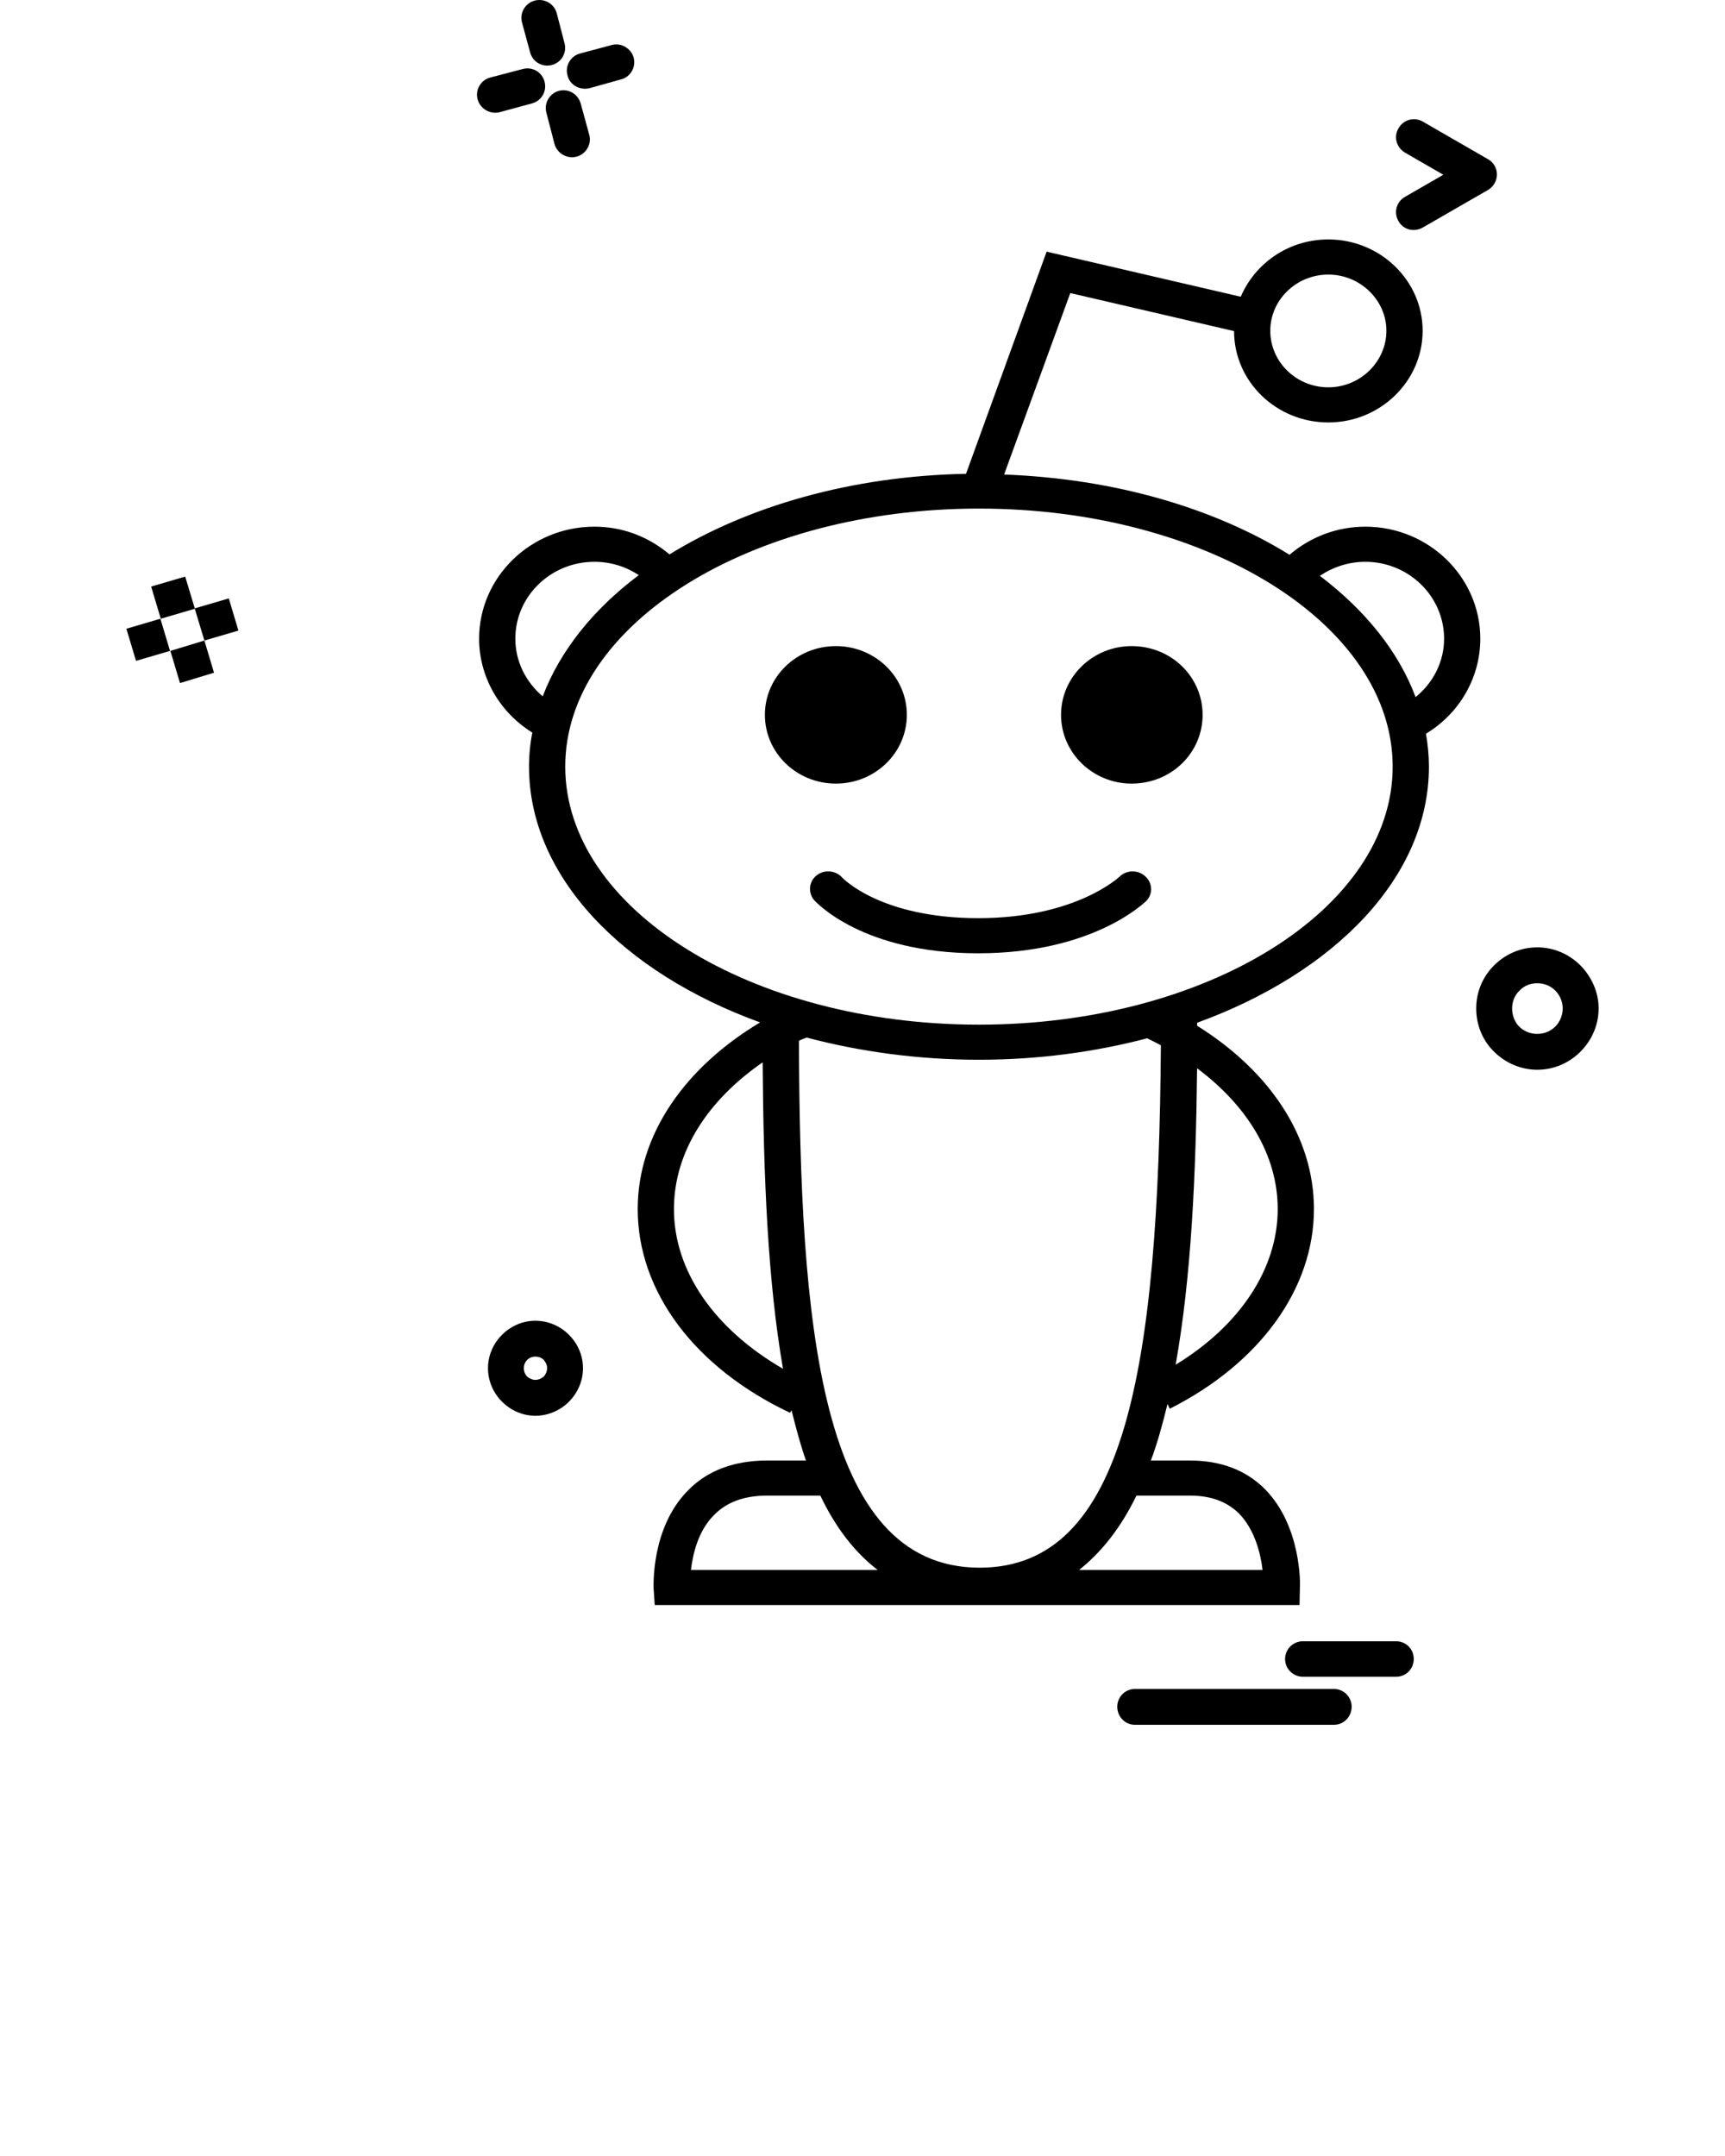 <svg xmlns="http://www.w3.org/2000/svg" xmlns:xlink="http://www.w3.org/1999/xlink" version="1.1" x="0px" y="0px" viewBox="0 0 512 640" style="enable-background:new 0 0 512 512;" xml:space="preserve"><g><g><g><polygon points="57.814,180.71 47.72,183.668 44.864,174.119 54.964,171.161 57.814,180.592 67.909,177.634 70.766,187.183      60.666,190.14    "/><path d="M469.215,286.707c3.184,3.301,5.273,7.79,5.273,12.624c0,5.048-2.09,9.548-5.379,12.839l-0.216,0.225     c-3.3,3.184-7.693,5.154-12.623,5.154c-4.939,0-9.548-2.09-12.84-5.379l-0.105-0.107c-3.302-3.291-5.167-7.792-5.167-12.731     c0-4.94,1.973-9.44,5.272-12.731l0.217-0.214c3.3-3.183,7.684-5.167,12.623-5.167c5.048,0,9.548,2.091,12.839,5.381     L469.215,286.707z M463.837,299.331c0-1.973-0.88-3.954-2.186-5.261c-1.438-1.438-3.303-2.198-5.381-2.198     s-3.943,0.761-5.272,2.198c-1.414,1.307-2.187,3.288-2.187,5.261c0,2.09,0.772,4.062,2.078,5.38     c1.438,1.425,3.303,2.195,5.381,2.195s3.943-0.771,5.381-2.195C462.957,303.393,463.837,301.421,463.837,299.331z"/><path d="M441.675,47.268c2.528,1.426,3.407,4.716,1.864,7.245c-0.438,0.76-1.093,1.425-1.864,1.864l-19.419,11.188     c-2.528,1.425-5.711,0.663-7.138-1.865c-1.542-2.519-0.663-5.818,1.865-7.244l11.413-6.58l-11.413-6.591     c-2.528-1.532-3.407-4.715-1.865-7.233c1.427-2.529,4.609-3.408,7.138-1.982L441.675,47.268z"/><path d="M405.238,156.341c18.775,0,34.133,14.928,34.133,33.253c0,11.521-6.141,22.173-16.129,28.206     c0.547,3.183,0.879,6.473,0.879,9.762c0,32.708-27.885,61.128-68.812,76.045c0,0.333,0,0.559,0,0.88     c21.294,13.277,34.681,32.705,34.681,54.429c0,23.598-16.022,45.759-42.792,59.262l-0.665-1.425     c-1.425,5.819-2.958,11.52-4.939,16.792h11.52c9.217,0,16.687,2.852,22.28,8.445c10.973,11.08,10.534,28.646,10.427,29.406     l-0.106,5.047H194.327L194,471.512c0-0.771-0.771-17.896,10.095-28.976c5.814-6.034,13.824-8.992,23.705-8.992h11.408     c-1.646-4.727-2.964-9.666-4.276-14.928l-0.439,0.772c-28.313-13.397-45.213-35.998-45.213-60.474     c0-22.27,14.156-42.139,36.323-55.416c-40.824-14.81-68.585-43.348-68.585-75.938c0-3.396,0.327-6.804,0.986-10.095     c-9.763-6.032-15.801-16.567-15.801-27.873c0-18.325,15.362-33.253,34.239-33.253c8.337,0,16.021,2.968,22.273,8.229     c23.159-14.264,53.883-23.266,88.01-23.919l23.929-65.949l57.612,13.385c4.276-9.988,14.254-17.008,25.999-17.008     c15.368,0,27.991,12.175,27.991,27.103c0,15.036-12.623,27.221-27.991,27.221c-15.475,0-27.981-12.185-27.981-27.113     l-48.609-11.295l-19.644,53.872c32.813,1.21,62.435,9.987,84.715,23.822C388.885,159.416,396.794,156.341,405.238,156.341z      M428.622,189.594c0-12.624-10.546-22.826-23.384-22.826c-4.929,0-9.537,1.532-13.492,4.169     c13.492,10.213,23.372,22.494,28.42,35.997C425.428,202.657,428.622,196.398,428.622,189.594z M411.497,98.182     c0-9.108-7.791-16.675-17.232-16.675c-9.538,0-17.231,7.566-17.231,16.675c0,9.217,7.693,16.793,17.231,16.793     C403.706,114.975,411.497,107.398,411.497,98.182z M413.362,227.562c0-42.244-55.084-76.59-122.79-76.59     c-67.713,0-122.801,34.346-122.801,76.59c0,42.245,55.088,76.604,122.801,76.604     C358.278,304.165,413.362,269.807,413.362,227.562z M320.299,466.025h54.44c-0.558-4.833-2.314-11.97-7.029-16.793     c-3.624-3.514-8.338-5.272-14.597-5.272h-15.796C332.816,453.188,327.223,460.54,320.299,466.025z M348.943,405.114     c19.098-11.629,30.297-28.528,30.297-46.199c0-16.129-9.109-30.726-23.931-41.806C354.979,348.82,353.563,379.33,348.943,405.114     z M344.563,310.306c-1.33-0.772-2.744-1.427-4.074-2.09c-15.463,4.061-32.255,6.365-49.916,6.365     c-18.111,0-35.339-2.411-51.146-6.581c-0.766,0.333-1.645,0.547-2.303,0.987c0.331,83.405,5.818,156.375,53.662,156.375     C334.018,465.362,343.896,406.324,344.563,310.306z M205.081,466.025h55.42c-7.024-5.38-12.623-12.838-17.012-22.065H227.8     c-6.805,0-12.072,1.864-15.913,5.819C207.165,454.496,205.633,461.418,205.081,466.025z M232.407,406.324     c-4.5-25.784-5.818-57.065-6.038-90.972c-16.24,11.198-26.335,26.556-26.335,43.563     C200.034,377.357,212.105,394.578,232.407,406.324z M189.606,170.722c-3.837-2.528-8.338-3.954-13.165-3.954     c-12.951,0-23.485,10.202-23.485,22.826c0,6.698,3.075,12.839,8.123,17.114C166.234,193.216,176.002,180.925,189.606,170.722z"/><path d="M414.348,487.201c2.957,0,5.272,2.306,5.272,5.263c0,2.968-2.315,5.272-5.272,5.272h-27.649     c-2.85,0-5.272-2.305-5.272-5.272c0-2.957,2.423-5.263,5.272-5.263H414.348z"/><path d="M395.915,501.358c2.957,0,5.272,2.411,5.272,5.261c0,2.97-2.315,5.381-5.272,5.381h-59.036     c-2.969,0-5.264-2.411-5.264-5.381c0-2.85,2.295-5.261,5.264-5.261H395.915z"/><path d="M339.954,260.151c2.186,1.983,2.293,5.272,0.213,7.352c-0.663,0.558-15.795,15.475-49.82,15.475     c-34.347,0-48.063-15.142-48.615-15.688c-1.972-2.197-1.646-5.594,0.553-7.353c2.19-1.864,5.594-1.649,7.571,0.44     c0.326,0.438,11.738,12.174,40.491,12.174c29.074,0,41.912-12.281,42.03-12.399C334.468,258.18,337.863,258.18,339.954,260.151z"/><path d="M335.882,191.791c11.744,0,21.067,9.108,21.067,20.403c0,11.307-9.323,20.415-21.067,20.415     c-11.51,0-20.952-9.108-20.952-20.415C314.93,200.899,324.372,191.791,335.882,191.791z"/><path d="M248.097,191.791c11.633,0,21.063,9.108,21.063,20.403c0,11.307-9.431,20.415-21.063,20.415     c-11.632,0-21.067-9.108-21.067-20.415C227.029,200.899,236.465,191.791,248.097,191.791z"/><path d="M188.074,17.09c0.766,2.851-0.991,5.809-3.735,6.473l-9.436,2.637c-2.851,0.653-5.813-0.986-6.473-3.848     c-0.771-2.743,0.878-5.701,3.729-6.473l9.436-2.518C184.339,12.59,187.303,14.347,188.074,17.09z"/><path d="M174.903,40.023c0.771,2.852-0.985,5.701-3.729,6.473c-2.855,0.771-5.819-0.985-6.585-3.729l-2.417-9.323     c-0.766-2.743,0.879-5.711,3.734-6.483c2.852-0.761,5.707,0.997,6.473,3.847L174.903,40.023z"/><path d="M168.87,396.229c2.523,2.519,4.168,6.032,4.168,9.882c0,3.942-1.645,7.458-4.168,9.976     c-2.523,2.529-6.039,4.179-9.988,4.179c-3.842,0-7.352-1.649-9.875-4.179c-2.524-2.518-4.168-6.033-4.168-9.976     c0-3.85,1.645-7.363,4.168-9.882c2.523-2.528,6.033-4.168,9.875-4.168C162.831,392.062,166.347,393.701,168.87,396.229z      M162.392,406.111c0-0.88-0.434-1.759-0.986-2.423c-0.659-0.654-1.538-0.985-2.524-0.985c-0.878,0-1.758,0.331-2.411,0.985     c-0.659,0.664-0.991,1.543-0.991,2.423c0,0.984,0.332,1.864,0.991,2.517c0.653,0.547,1.533,0.986,2.411,0.986     c0.986,0,1.865-0.439,2.524-0.986C161.958,407.976,162.392,407.096,162.392,406.111z"/><path d="M167.552,12.804c0.767,2.861-0.879,5.712-3.729,6.483c-2.856,0.762-5.706-0.879-6.478-3.74l-2.412-8.884     c-0.771-2.851,0.985-5.712,3.729-6.473c2.856-0.772,5.819,0.878,6.585,3.729L167.552,12.804z"/><path d="M161.625,24.217c0.767,2.861-0.878,5.712-3.729,6.483l-9.656,2.626c-2.743,0.663-5.706-0.986-6.478-3.837     c-0.766-2.743,0.879-5.712,3.735-6.473l9.655-2.529C158.003,19.727,160.859,21.366,161.625,24.217z"/><polygon points="60.666,190.14 63.521,199.688 53.426,202.765 50.571,193.216    "/><polygon points="47.607,183.668 50.464,193.216 40.369,196.174 37.512,186.636    "/></g></g></g></svg>